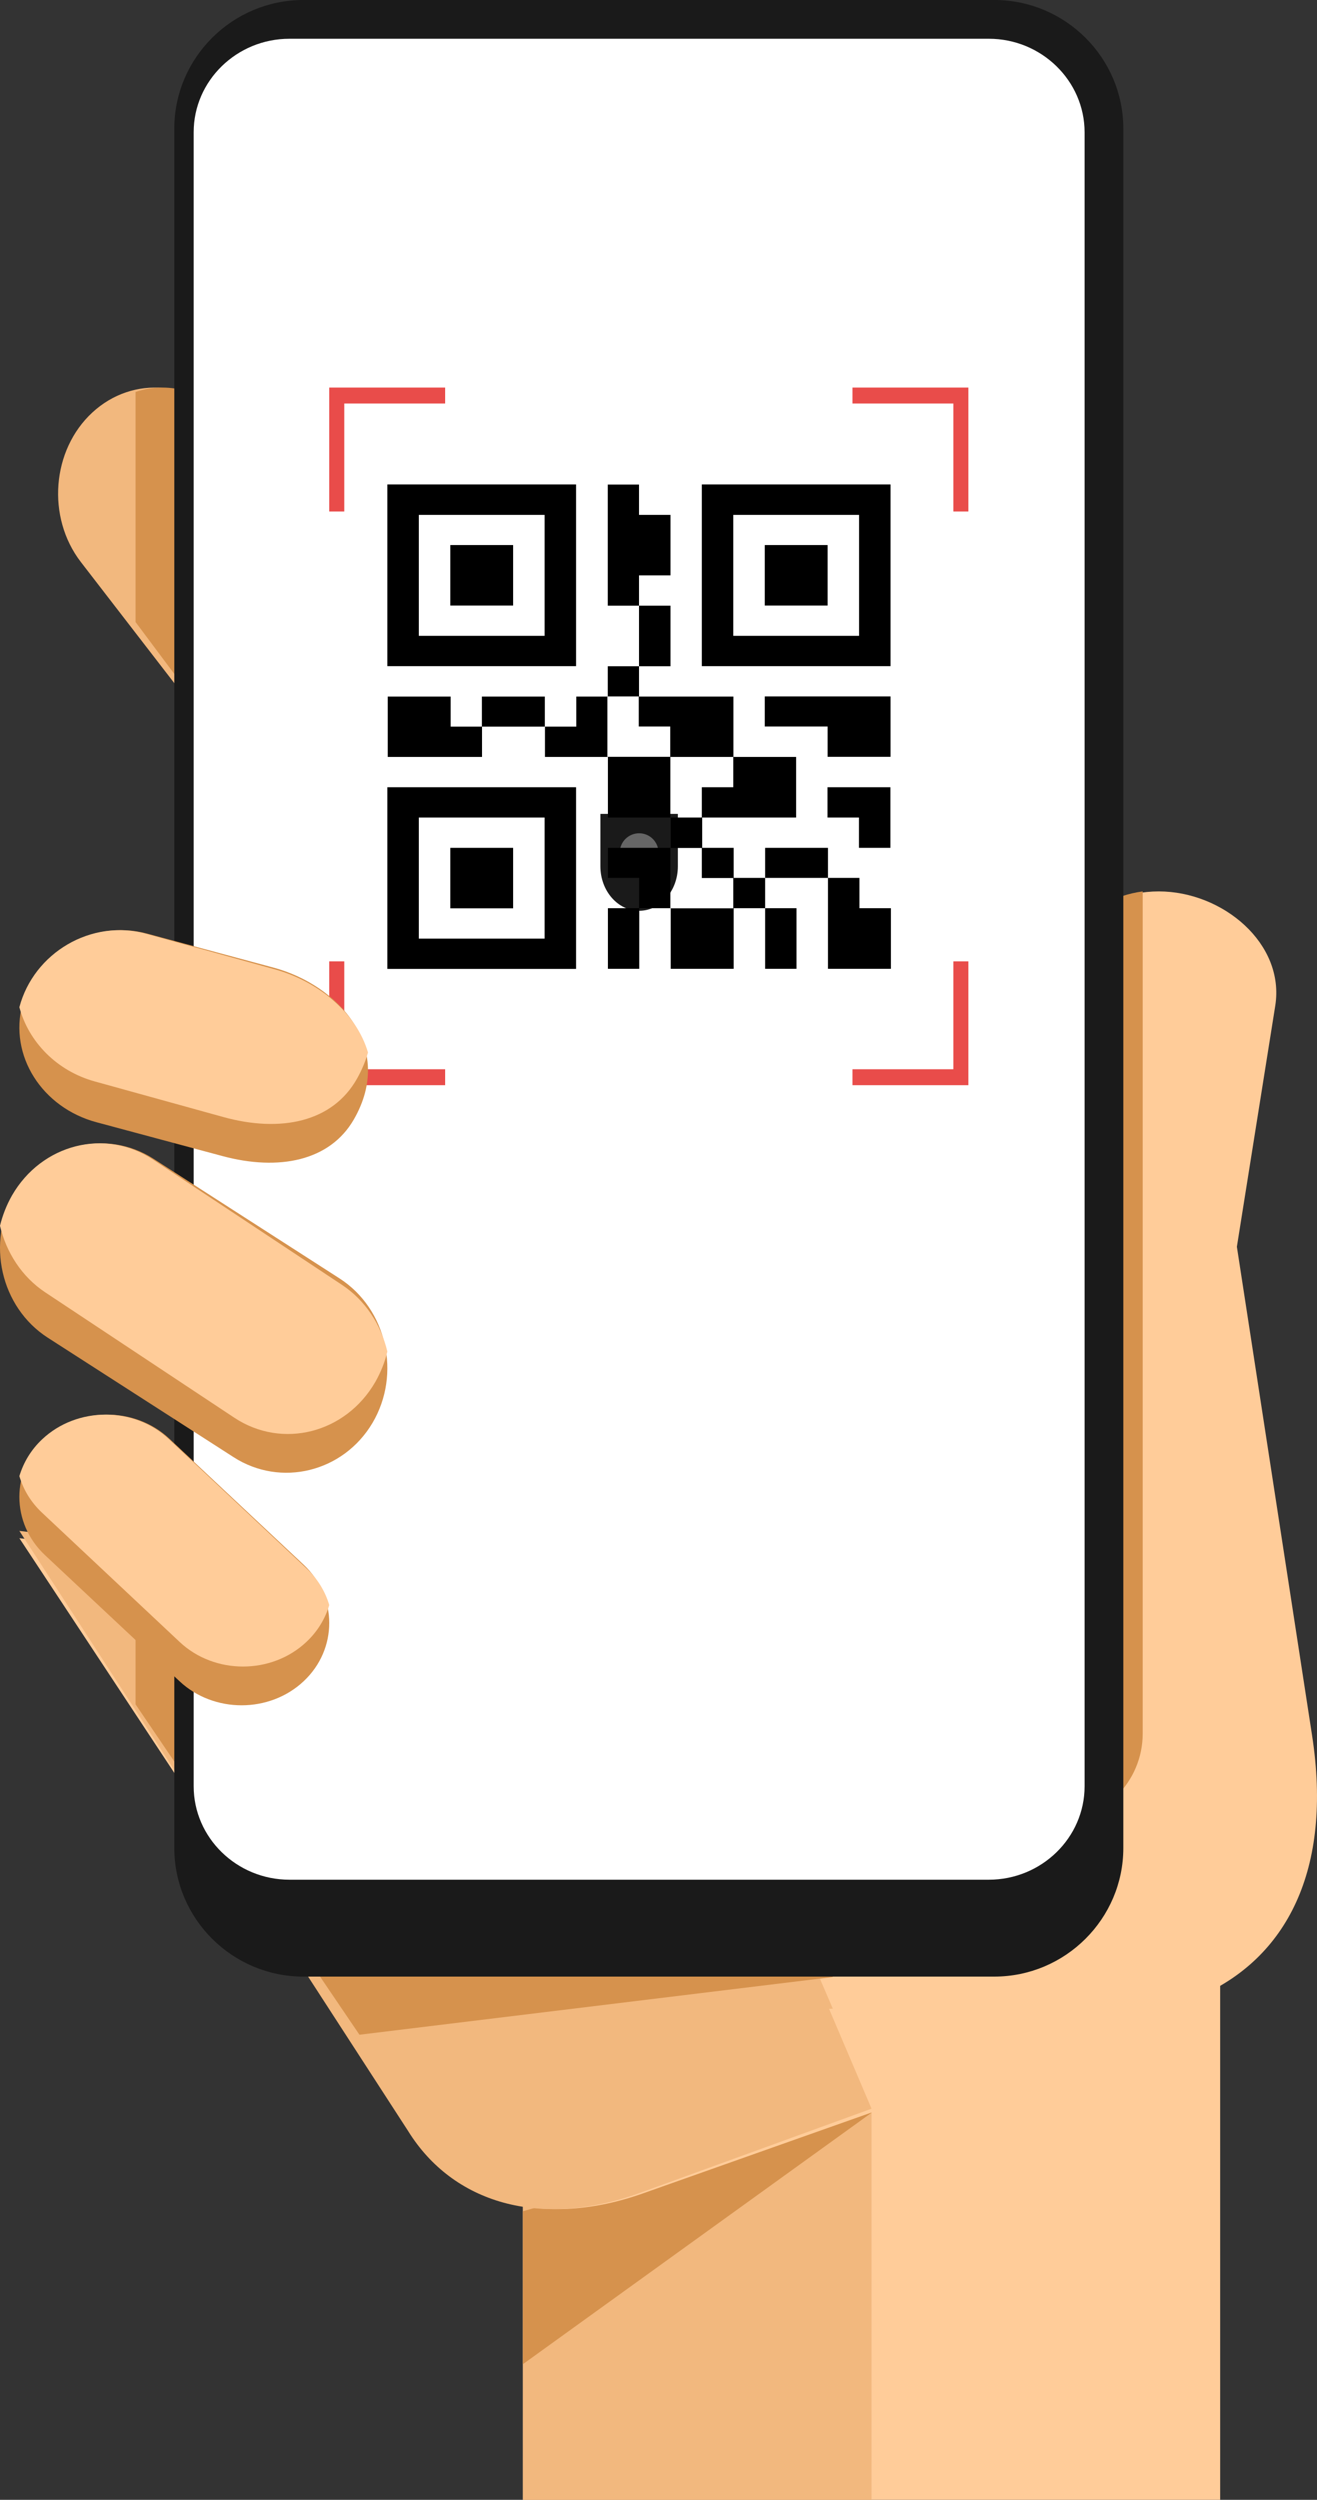 <svg width="68" height="129" viewBox="0 0 68 129" fill="none" xmlns="http://www.w3.org/2000/svg">
<rect x="0" y="0" width="68" height="129" fill="#333333" stroke="none"/>
<path fill-rule="evenodd" clip-rule="evenodd" d="M63 100H27V129H63V100Z" fill="#FFCC99"/>
<path fill-rule="evenodd" clip-rule="evenodd" d="M4.771 21.284C2.668 23.222 2.399 26.694 4.172 28.999L11.17 38.064C12.944 40.362 16.119 40.657 18.229 38.718C20.332 36.78 20.601 33.309 18.828 31.003L11.83 21.939C10.05 19.633 6.875 19.345 4.771 21.284Z" fill="#F2B87E"/>
<path fill-rule="evenodd" clip-rule="evenodd" d="M7 20.224V32.101L11.454 38.063C13.17 40.363 16.244 40.657 18.285 38.718C20.321 36.779 20.582 33.307 18.865 31.001L12.092 21.934C10.816 20.23 8.792 19.628 7 20.224Z" fill="#D6924D"/>
<path fill-rule="evenodd" clip-rule="evenodd" d="M45 102.536V129H27V100H27.701L45 102.536Z" fill="#F2B87E"/>
<path fill-rule="evenodd" clip-rule="evenodd" d="M44.988 109L27 114.108V122L45 109.026L44.988 109Z" fill="#D6924D"/>
<path fill-rule="evenodd" clip-rule="evenodd" d="M33.297 113.153C28.059 115.042 23.541 113.676 21.233 110.01L1 79.377L44.125 84.451L53.812 89.791V51.899C53.812 48.657 56.516 46 59.829 46C63.135 46 66.353 48.694 65.845 51.899L63.863 64.337L67.746 89.557C68.819 96.508 66.422 101.072 61.893 103.034L33.297 113.153Z" fill="#FFCC99"/>
<path fill-rule="evenodd" clip-rule="evenodd" d="M40 84.049V89.465C40 91.96 42.041 94 44.539 94H54.461C56.959 94 59 91.96 59 89.465V46C56.114 46.388 53.875 48.871 53.875 51.854V89.81L52.981 89.311V89.81L43.46 84.462L40 84.049Z" fill="#D6924D"/>
<path fill-rule="evenodd" clip-rule="evenodd" d="M35.845 87.319L45 108.816L33.085 113.146C27.871 115.05 23.375 113.673 21.077 109.976L1 79L19.122 81.159L35.845 87.319Z" fill="#F2B87E"/>
<path fill-rule="evenodd" clip-rule="evenodd" d="M7 80V87.569L18.418 105L43 103.654L36.048 87.496L19.528 81.474L7 80Z" fill="#F2B87E"/>
<path fill-rule="evenodd" clip-rule="evenodd" d="M52 100.866L18.514 105L7 87.9V80L16.762 81.125L52 100.866Z" fill="#F2B87E"/>
<path fill-rule="evenodd" clip-rule="evenodd" d="M43 102.022L18.559 105L7 87.952V80L16.875 81.125L39.196 93.487L43 102.022Z" fill="#D6924D"/>
<path fill-rule="evenodd" clip-rule="evenodd" d="M51.338 0H15.662C11.996 0 9 2.983 9 6.633V95.367C9 99.016 11.996 102 15.662 102H51.338C55.004 102 58 99.016 58 95.367V6.633C58 2.983 55.004 0 51.338 0Z" fill="#1A1A1A"/>
<path fill-rule="evenodd" clip-rule="evenodd" d="M51.055 2C39.018 2 26.982 2 14.945 2C12.222 2 10 4.167 10 6.822V92.178C10 94.833 12.222 97 14.945 97H51.055C53.778 97 56 94.833 56 92.178V6.828C56 4.173 53.778 2 51.055 2Z" fill="white"/>
<path fill-rule="evenodd" clip-rule="evenodd" d="M35 42V44.707C35 45.971 34.102 47 33 47C31.898 47 31 45.971 31 44.707V42H35Z" fill="#1A1A1A"/>
<path fill-rule="evenodd" clip-rule="evenodd" d="M33 43C33.556 43 34 43.451 34 44C34 44.556 33.549 45 33 45C32.444 45 32 44.549 32 44C32 43.444 32.451 43 33 43Z" fill="#666666"/>
<path d="M29.744 25H20V34.376H29.744V25ZM39.487 35.939V37.491H42.731V39.055H45.981V35.939H42.731H39.487ZM36.237 40.624V42.188H34.612V39.061H37.862V40.624H36.237ZM36.237 42.188H41.106V39.061H37.869V35.946H32.994V34.382H34.619V31.255H32.994V29.691H34.619V26.57H32.994V25.006H31.381V31.255H32.994V34.382H31.381V35.946H29.756V37.497H28.131V35.946H24.881V37.497H23.269V35.946H20.019V39.061H24.888V37.497H28.138V39.061H31.388V42.188H34.631V43.752H31.388V45.303H33V46.867H31.388V49.994H33.006V46.867H34.631V49.994H37.881V46.867H39.506V49.994H41.125V46.867H39.506V45.303H42.75V49.994H46V46.867H44.375V45.303H42.75V43.752H39.506V45.303H37.881V43.752H36.256V42.188H36.237ZM42.725 40.624V42.188H44.35V43.752H45.975V40.624H44.35H42.725ZM36.237 45.309H37.862V46.873H34.612V45.309V43.758H36.237V45.309ZM31.369 35.939H32.981V37.491H34.606V39.055H31.362V35.939H31.369ZM39.487 31.248H42.731V28.127H39.487V31.248ZM36.237 25V34.376H45.981V25H36.237ZM44.356 32.812H37.862V26.57H44.356V32.812ZM23.25 46.873H26.494V43.752H23.25V46.873ZM20 50H29.744V40.624H20V50ZM21.625 42.188H28.119V48.436H21.625V42.188ZM23.25 31.248H26.494V28.127H23.25V31.248ZM28.119 32.812H21.625V26.57H28.119V32.812Z" fill="black"/>
<path d="M17 49.604V55.585V56H17.388H22.984V55.177H17.776V49.61H17V49.604ZM50 49.604V55.585V56H49.612H44.016V55.177H49.224V49.61H50V49.604ZM50 26.396V20.415V20H49.612H44.016V20.823H49.224V26.396H50ZM17 26.396V20.415V20H17.388H22.984V20.823H17.776V26.396H17Z" fill="#E94C4A"/>
<path fill-rule="evenodd" clip-rule="evenodd" d="M0.771 61.567C-0.731 64.102 0.029 67.458 2.463 69.028L12.063 75.197C14.497 76.761 17.721 75.97 19.229 73.435C20.731 70.901 19.971 67.545 17.537 65.975L7.937 59.806C5.503 58.236 2.279 59.033 0.771 61.567Z" fill="#D6924D"/>
<path fill-rule="evenodd" clip-rule="evenodd" d="M0 63.255C0.326 64.635 1.128 65.891 2.341 66.694L12.097 73.159C14.57 74.797 17.846 73.968 19.379 71.313C19.662 70.814 19.873 70.289 20 69.745C19.674 68.365 18.872 67.109 17.659 66.306L7.903 59.841C5.43 58.203 2.154 59.032 0.621 61.687C0.338 62.186 0.133 62.711 0 63.255Z" fill="#FFCC99"/>
<path fill-rule="evenodd" clip-rule="evenodd" d="M1.162 51.806C0.444 54.481 2.182 57.162 4.981 57.912L11.491 59.659C14.399 60.438 17.029 59.911 18.266 57.775C20.42 54.046 17.47 50.827 14.103 49.927L7.6 48.18C4.8 47.424 1.886 49.125 1.162 51.806Z" fill="#D6924D"/>
<path fill-rule="evenodd" clip-rule="evenodd" d="M1 51.976C1.48 53.77 2.932 55.263 4.888 55.805L11.526 57.642C14.491 58.461 17.173 57.907 18.434 55.661C18.692 55.203 18.877 54.752 19 54.312C18.391 52.223 16.379 50.627 14.195 50.025L7.558 48.188C4.709 47.4 1.744 49.17 1 51.976Z" fill="#FFCC99"/>
<path fill-rule="evenodd" clip-rule="evenodd" d="M2.321 74.241C0.559 75.894 0.559 78.601 2.326 80.254L9.273 86.761C11.035 88.414 13.92 88.414 15.682 86.755C17.443 85.102 17.437 82.395 15.676 80.742L8.729 74.23C6.967 72.588 4.082 72.588 2.321 74.241Z" fill="#D6924D"/>
<path fill-rule="evenodd" clip-rule="evenodd" d="M1 76.173C1.205 76.871 1.598 77.529 2.183 78.073L9.278 84.733C11.077 86.423 14.023 86.423 15.823 84.727C16.402 84.183 16.795 83.525 17 82.827C16.795 82.129 16.402 81.471 15.817 80.927L8.722 74.267C6.923 72.577 3.977 72.577 2.177 74.273C1.598 74.817 1.211 75.475 1 76.173Z" fill="#FFCC99"/>
</svg>
